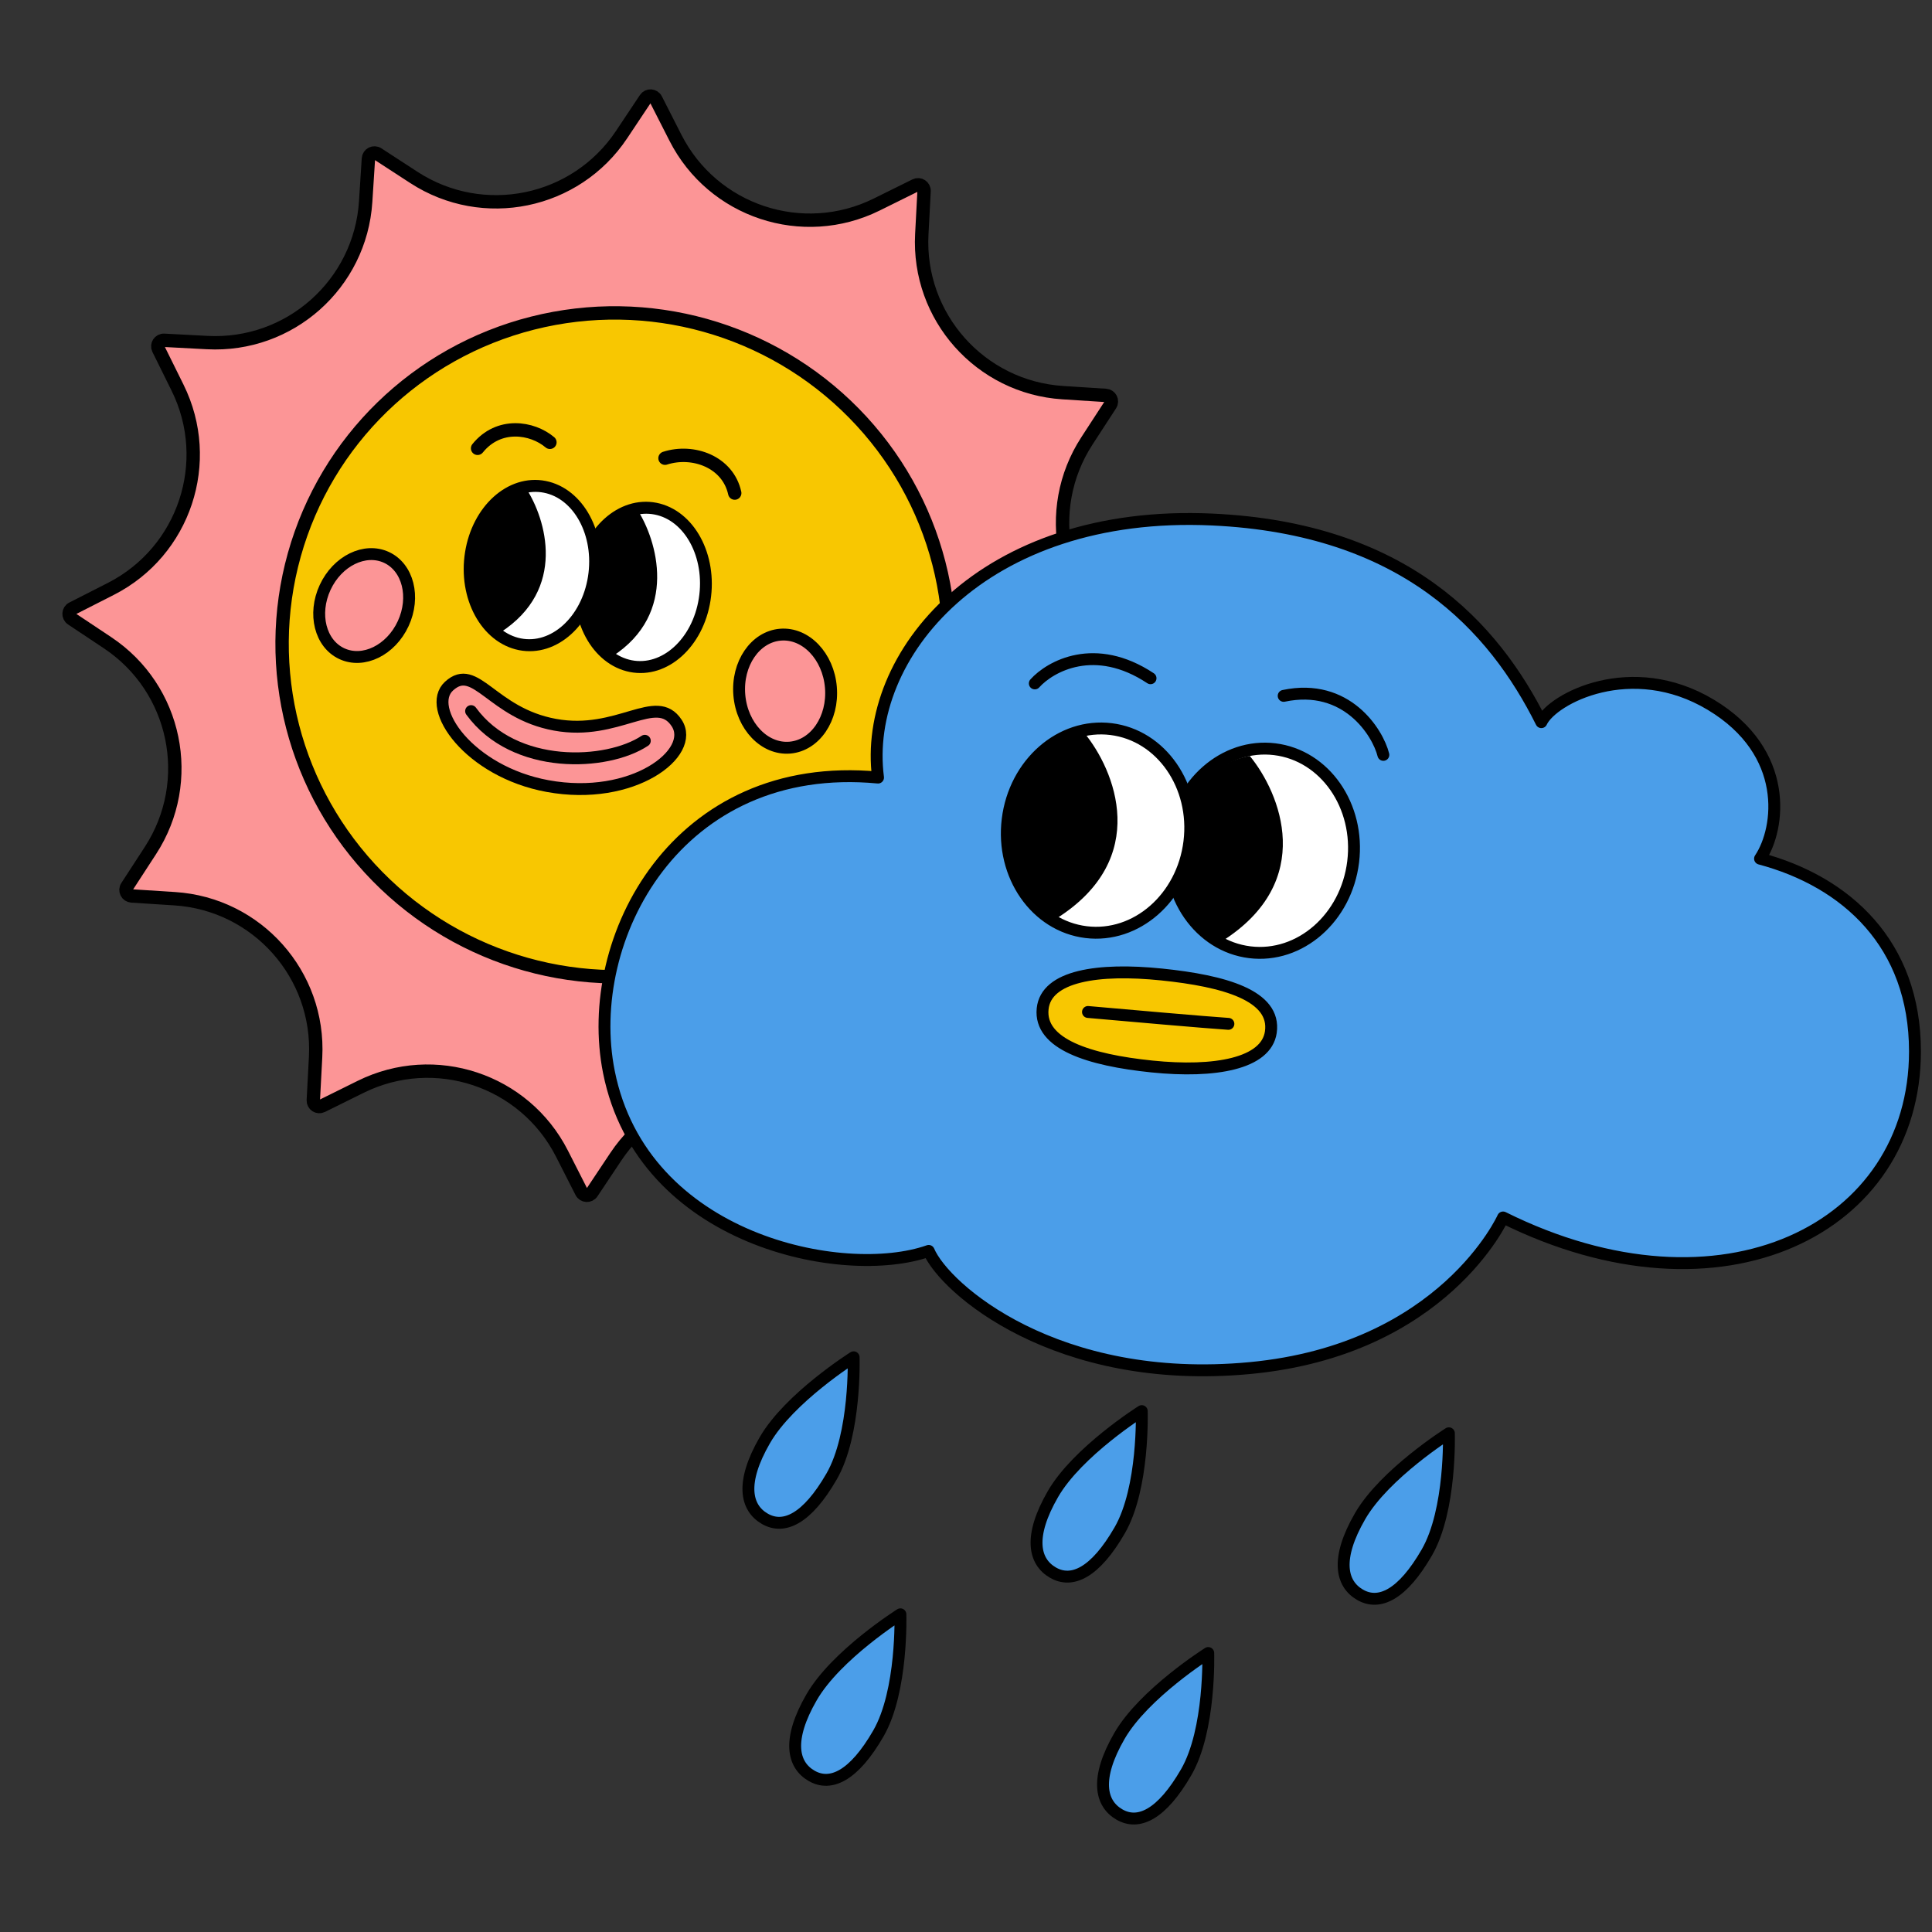 <svg width="650" height="650" viewBox="0 0 650 650" fill="none" xmlns="http://www.w3.org/2000/svg">
<rect x="0" y="0" width="650" height="650" fill="#333333" stroke="none"/>
<g clip-path="url(#clip0_308_3055)">
<path d="M220.666 33.419C219.962 32.036 218.029 31.923 217.169 33.215L209.123 45.292C193.712 68.425 162.555 74.849 139.251 59.699L127.084 51.789C125.782 50.943 124.052 51.812 123.953 53.36L123.023 67.843C121.243 95.582 97.473 116.723 69.716 115.255L55.224 114.489C53.674 114.407 52.61 116.024 53.298 117.415L59.734 130.422C72.062 155.335 62.048 185.529 37.275 198.136L24.341 204.718C22.958 205.422 22.845 207.355 24.137 208.216L36.214 216.262C59.347 231.673 65.771 262.829 50.621 286.133L42.711 298.3C41.865 299.602 42.734 301.332 44.283 301.432L58.765 302.361C86.504 304.141 107.645 327.911 106.177 355.668L105.411 370.16C105.329 371.71 106.946 372.774 108.337 372.086L121.344 365.65C146.257 353.322 176.451 363.336 189.058 388.109L195.64 401.043C196.344 402.426 198.277 402.539 199.138 401.247L207.184 389.17C222.595 366.037 253.751 359.613 277.056 374.763L289.223 382.673C290.524 383.519 292.254 382.65 292.354 381.101L293.283 366.619C295.063 338.88 318.833 317.739 346.591 319.207L361.082 319.973C362.632 320.055 363.697 318.438 363.008 317.047L356.572 304.04C344.244 279.127 354.259 248.933 379.031 236.326L391.965 229.744C393.348 229.04 393.461 227.107 392.17 226.246L380.092 218.2C356.959 202.789 350.535 171.633 365.685 148.329L373.595 136.161C374.441 134.86 373.573 133.13 372.024 133.03L357.541 132.101C329.802 130.321 308.661 106.551 310.129 78.794L310.895 64.302C310.977 62.752 309.36 61.687 307.969 62.376L294.962 68.812C270.049 81.14 239.855 71.125 227.248 46.353L220.666 33.419Z" fill="#FC9596" stroke="black" stroke-width="4.5"/>
<ellipse rx="112.287" ry="111.611" transform="matrix(-0.963 -0.27 -0.27 0.963 207.158 216.951)" fill="#F8C701" stroke="black" stroke-width="4.5"/>
<ellipse rx="15.453" ry="19.059" transform="matrix(-0.997 0.083 0.083 0.997 264.142 232.533)" fill="#FC9596" stroke="black" stroke-width="4"/>
<ellipse cx="122.516" cy="203.727" rx="14.475" ry="17.852" transform="rotate(24.852 122.516 203.727)" fill="#FC9596" stroke="black" stroke-width="4"/>
<ellipse rx="21.088" ry="26.807" transform="matrix(0.981 0.193 -0.156 0.988 216.39 197.624)" fill="white" stroke="black" stroke-width="4" stroke-linecap="round"/>
<path d="M214.463 171.535C220.941 181.573 228.519 206.332 205.925 220.897C191.501 214.384 192.387 175.064 214.463 171.535Z" fill="black"/>
<ellipse rx="21.088" ry="26.807" transform="matrix(0.981 0.193 -0.156 0.988 179.103 190.274)" fill="white" stroke="black" stroke-width="4" stroke-linecap="round"/>
<path d="M177.115 164.496C183.593 174.534 190.9 198.251 168.305 212.815C153.882 206.303 155.038 168.025 177.115 164.496Z" fill="black"/>
<path d="M185.012 148.813C179.051 143.773 167.8 142.018 160.68 150.834" stroke="black" stroke-width="4.5" stroke-linecap="round"/>
<path d="M223.737 154.159C233.158 151.121 244.882 155.358 247.193 165.894" stroke="black" stroke-width="4.5" stroke-linecap="round"/>
<path d="M227.646 243.233C220.75 232.77 208.04 247.74 186.703 243.828C165.366 239.917 160.047 222.65 151.087 230.816C142.976 238.208 157.847 259.629 184.224 264.464C212.929 269.727 234.284 253.304 227.646 243.233Z" fill="#FC9596" stroke="black" stroke-width="4" stroke-linecap="round" stroke-linejoin="round"/>
<path d="M216.942 249.231C204.278 257.651 173.066 259.236 158.496 239.244" stroke="black" stroke-width="4" stroke-linecap="round" stroke-linejoin="round"/>
<path d="M287.195 456.643C287.195 456.643 288.027 482.457 279.775 496.749C271.524 511.041 263.731 514.683 257.314 510.978C250.898 507.273 249.063 498.845 257.314 484.553C265.566 470.261 287.195 456.643 287.195 456.643Z" fill="#4B9EE9" stroke="black" stroke-width="4" stroke-linejoin="round"/>
<path d="M302.93 543.12C302.93 543.12 303.762 568.934 295.511 583.226C287.259 597.518 279.466 601.16 273.05 597.455C266.633 593.75 264.799 585.321 273.05 571.03C281.301 556.738 302.93 543.12 302.93 543.12Z" fill="#4B9EE9" stroke="black" stroke-width="4" stroke-linejoin="round"/>
<path d="M384.131 474.752C384.131 474.752 384.963 500.567 376.712 514.859C368.461 529.15 360.667 532.792 354.251 529.087C347.834 525.383 346 516.954 354.251 502.662C362.502 488.371 384.131 474.752 384.131 474.752Z" fill="#4B9EE9" stroke="black" stroke-width="4" stroke-linejoin="round"/>
<path d="M487.458 482.209C487.458 482.209 488.29 508.024 480.039 522.316C471.788 536.607 463.995 540.249 457.578 536.544C451.161 532.84 449.327 524.411 457.578 510.119C465.829 495.828 487.458 482.209 487.458 482.209Z" fill="#4B9EE9" stroke="black" stroke-width="4" stroke-linejoin="round"/>
<path d="M406.5 556.138C406.5 556.138 407.332 581.953 399.081 596.245C390.83 610.536 383.037 614.178 376.62 610.473C370.203 606.769 368.369 598.34 376.62 584.048C384.871 569.757 406.5 556.138 406.5 556.138Z" fill="#4B9EE9" stroke="black" stroke-width="4" stroke-linejoin="round"/>
<path d="M518.572 242.962C522.3 234.973 548.931 221.124 575.562 237.102C602.192 253.081 598.997 278.647 592.146 288.882C621.088 296.612 644.27 317.518 644.27 353.746C644.27 413.399 579.29 446.196 505.691 409.606C505.691 409.606 485.791 454.107 420.571 460.27C355.351 466.432 317.799 433.481 312.449 420.856C283.991 430.913 216.235 417.546 204.861 360.669C195.874 315.734 227.763 255.211 295.406 261.603C290.08 220.592 330.558 171.258 407.788 174.786C472.655 177.749 502.593 210.932 518.572 242.962Z" fill="#4B9EE9" stroke="black" stroke-width="4" stroke-linejoin="round"/>
<ellipse cx="424.683" cy="286.22" rx="30.799" ry="34.411" transform="rotate(7.007 424.683 286.22)" fill="white" stroke="black" stroke-width="4"/>
<path d="M420.459 254.31C430.66 266.689 443.059 296.501 411.042 316.716C389.467 309.405 388.408 260.378 420.459 254.31Z" fill="black"/>
<ellipse cx="369.591" cy="279.449" rx="30.799" ry="34.411" transform="rotate(7.007 369.591 279.449)" fill="white" stroke="black" stroke-width="4"/>
<path d="M364.828 246.625C375.029 259.004 387.428 288.816 355.411 309.032C333.837 301.72 332.777 252.693 364.828 246.625Z" fill="black"/>
<path d="M465.416 253.966C463.554 246.453 453.06 229.646 431.876 234.114" stroke="black" stroke-width="4" stroke-linecap="round"/>
<path d="M348.149 229.927C353.325 224.173 368.36 215.77 387.084 228.186" stroke="black" stroke-width="4" stroke-linecap="round"/>
<path d="M427.556 347.261C426.012 357.872 408.785 360.983 387.586 358.812C366.386 356.642 349.571 351.262 350.786 339.4C351.927 328.256 369.557 325.678 390.756 327.849C411.956 330.019 429.348 334.941 427.556 347.261Z" fill="#F8C701" stroke="black" stroke-width="4"/>
<path d="M366.04 340.469C378.784 341.607 406.074 343.999 413.279 344.464" stroke="black" stroke-width="4" stroke-linecap="round"/>
</g>
<defs>
<clipPath id="clip0_308_3055">
<rect width="650" height="650" fill="white"/>
</clipPath>
</defs>
</svg>
